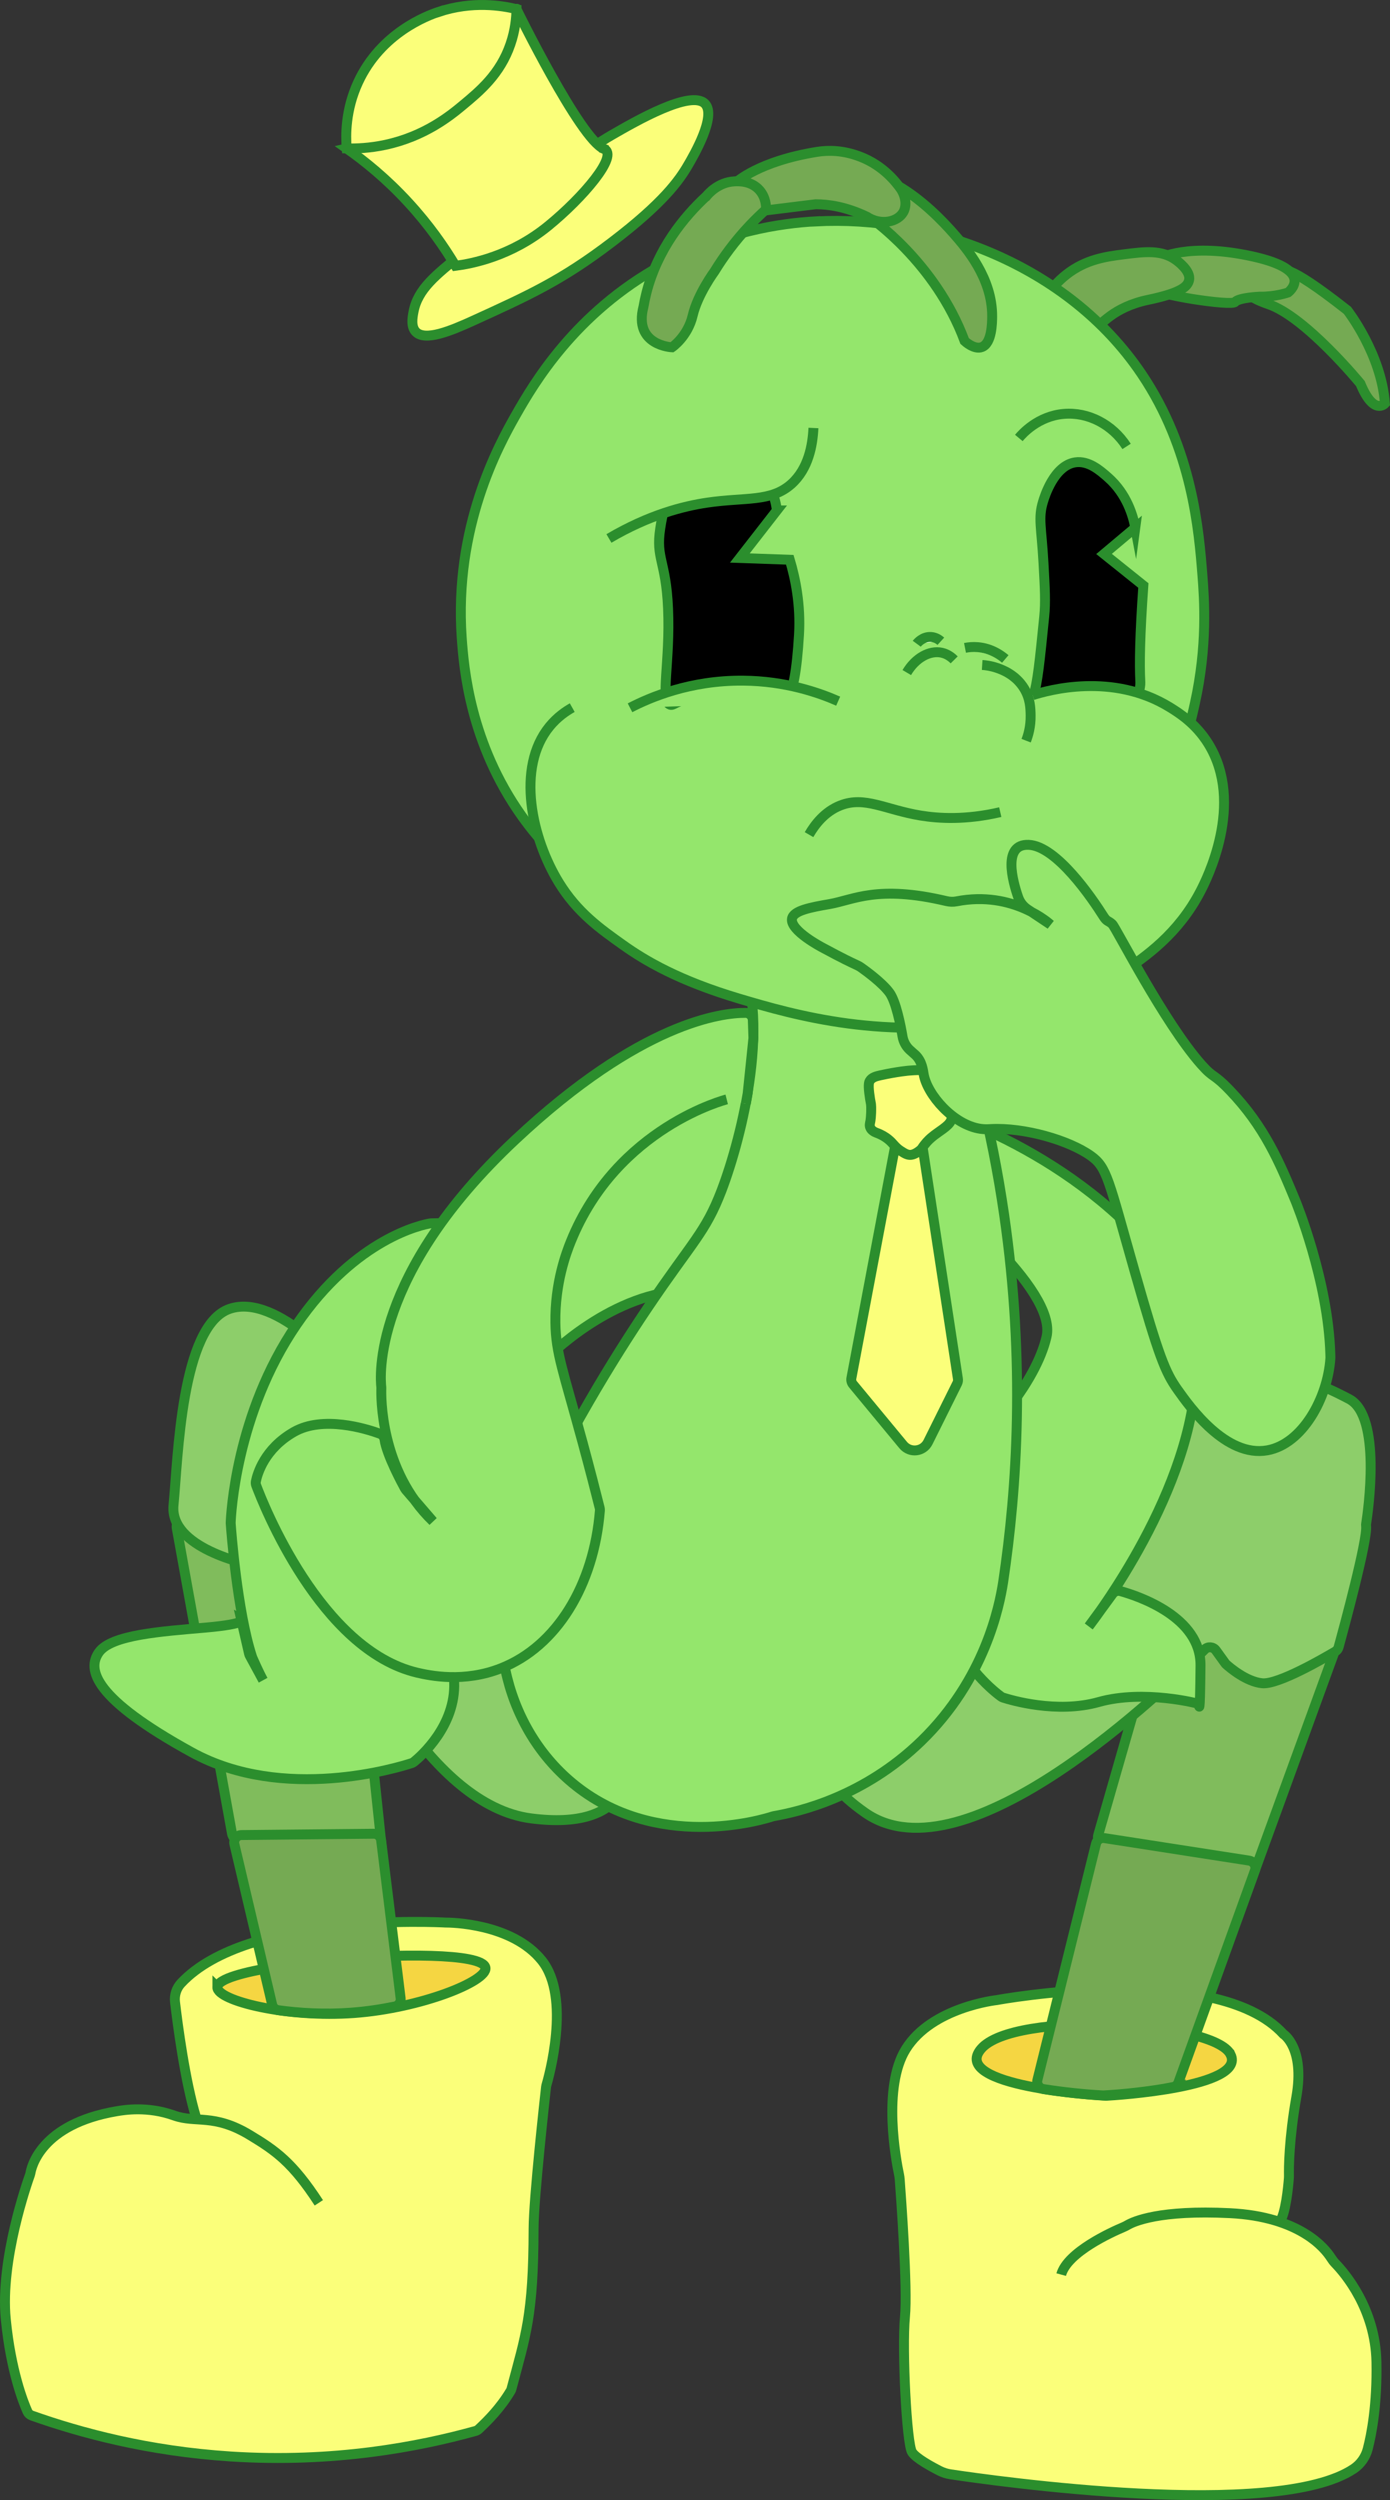 <?xml version="1.0" encoding="UTF-8"?>
<svg id="Camada_2" data-name="Camada 2" xmlns="http://www.w3.org/2000/svg" viewBox="0 0 420.63 756.5">
  <rect x="0" y="0" width="420.63" height="756.5" fill="#333333" stroke="none"/>
  <defs>
    <style>
      .cls-1, .cls-2, .cls-3, .cls-4, .cls-5, .cls-6, .cls-7, .cls-8, .cls-9 {
        stroke: #2b8e2d;
        stroke-miterlimit: 10;
        stroke-width: 3px;
      }

      .cls-2 {
        fill: #fff;
      }

      .cls-3 {
        fill: #75aa53;
      }

      .cls-4, .cls-9 {
        fill: #fbff7a;
      }

      .cls-5, .cls-10 {
        fill: #94e66c;
      }

      .cls-6 {
        fill: #80bc5c;
      }

      .cls-7 {
        fill: #f5d642;
      }

      .cls-8 {
        fill: #8dce6a;
      }

      .cls-9 {
        opacity: 0;
      }
    </style>
  </defs>
  <g id="_2" data-name="2">
    <g id="corpo_cópia" data-name="corpo cópia">
      <g id="perna_esquerda_cópia" data-name="perna esquerda cópia">
        <path class="cls-4" d="m321.13,688.26c1.87-6.85,15.45-12.94,18.82-14.36.43-.18.83-.39,1.23-.62,1.88-1.1,9.77-4.68,31.03-3.61,21.03,1.06,28.67,10.53,30.57,13.52.39.61.82,1.18,1.32,1.7,2.83,2.92,12.13,13.72,12.43,29.84.24,12.92-1.49,21.86-2.63,26.26-.64,2.46-2.15,4.61-4.26,6.03-23.57,15.79-109.19,3.6-122.05,1.66-1.11-.17-2.18-.51-3.19-1.02-2.5-1.26-7.22-3.83-8.41-5.68-1.63-2.55-3.07-31.43-2.14-40.92.85-8.63-1.22-36.68-1.59-41.65-.04-.48-.1-.94-.2-1.41-.86-4.1-5.12-26.45,2.06-37.98,7.92-12.73,27.54-14.83,27.54-14.83,0,0,66.11-12.24,86.73,10.31,0,0,6.52,4.1,3.91,18.98-2.28,12.98-2.29,21.7-2.25,23.71,0,.34,0,.67-.03,1.02-.18,2.31-.98,10.92-2.82,13.1"/>
        <path class="cls-4" d="m96.48,666.54c-7.95-12.22-13.06-15.79-20.9-20.52-10.82-6.54-16.35-3.54-22.88-5.89-8.04-2.89-15.12-1.69-17.36-1.31-23.08,3.9-25.88,17.08-26.14,18.8-.02.14-.05.26-.1.39-.88,2.44-9.11,25.85-7.35,43.78,1.54,15.67,5.31,25.12,6.56,27.92.25.56.71.98,1.28,1.19,14.85,5.27,35.35,10.79,60.19,12.39,31.23,2.02,56.99-2.95,74.13-7.72.35-.1.66-.27.93-.52,2.85-2.68,6.57-6.39,9.69-11.61.11-.19.2-.4.25-.61,4.27-16.14,6.64-22.02,6.69-48.52.02-9.11,3.47-40.15,3.78-42.88.01-.13.04-.24.07-.37.68-2.3,7.57-26.65-1.33-37.81-9.07-11.38-27.92-11.52-29.03-11.51-.04,0-.07,0-.11,0-2.05-.11-60.02-3.13-80.04,18.33-1.44,1.54-2.1,3.64-1.85,5.73.81,6.86,3.01,23.71,6.39,35.01"/>
        <path class="cls-7" d="m372.4,621.69c4.74,9.9-34.98,12.31-37.53,12.46-.08,0-.17,0-.25,0-2.64-.15-47.31-2.87-37.74-14.18,9.87-11.65,70.62-8.51,75.51,1.72Z"/>
        <path class="cls-6" d="m374.53,580.3c-.12.32-.3.6-.54.84-2.21,2.14-13.99,12.58-24.98,4.33-10.94-8.22-15.82-25.57-16.7-29.01-.1-.39-.09-.79.02-1.18l15.43-53.7c.24-.83.94-1.45,1.79-1.59l53.87-8.77c1.69-.27,3.05,1.37,2.46,2.98l-31.36,86.12Z"/>
        <path class="cls-8" d="m269.71,510.66c-.23.23-.5.41-.81.52-4.4,1.63-38.59,15.32-7.08,37.33,30.4,21.24,91.37-37.92,102.73-49.41.97-.98,2.59-.85,3.4.27l2.82,3.91c.09.13.19.24.31.34.99.89,6.02,5.24,10.88,5.71s18.65-7.56,22.1-9.6c.5-.3.86-.77,1.02-1.33,1.44-5.24,8.89-32.65,8.31-36.74-.03-.21-.01-.41.02-.61.58-3.72,4.75-32.48-5.13-37.71-10.57-5.59-14.06-5.76-14.06-5.76,0,0-16.11-4.06-32.31,5.98-15.56,9.64-86.58,81.39-92.21,87.09Z"/>
        <path class="cls-3" d="m354.95,631.53c-6.95,1.34-14.92,2.18-20.99,2.51-.09,0-.17,0-.26,0-5.25-.29-11.79-.93-17.94-1.92-1.3-.21-2.14-1.48-1.83-2.75l2.33-9.39,15.41-62.13c.28-1.13,1.37-1.85,2.52-1.67l43.81,6.81c1.39.22,2.24,1.65,1.76,2.97l-20.92,57.96-2.23,6.18c-.27.74-.9,1.29-1.67,1.44Z"/>
        <path class="cls-9" d="m134.97,581s-.07,0-.11,0c-2.05-.11-60.02-3.13-80.04,18.33-1.44,1.54-2.1,3.64-1.85,5.73.81,6.86,3.01,23.71,6.39,35.01l.75.52c-2.56-.17-4.92-.28-7.42-1.18-.92-.33-1.83-.6-2.72-.83,33.52,20.89,71.15,35.81,111.4,43.27.06-2.53.1-5.26.11-8.28.02-9.11,3.47-40.15,3.78-42.88.01-.13.04-.24.07-.37.68-2.3,7.57-26.65-1.33-37.81-9.07-11.38-27.92-11.52-29.03-11.51Z"/>
      </g>
      <g id="perna_direita_cópia" data-name="perna direita cópia">
        <path class="cls-7" d="m65.77,601.32c.04-5.18,34.37-8.36,36.76-8.58,16.06-1.44,43.67-1.95,44.38,2.69.62,4.07-19.52,12.18-39.7,13.68-20.44,1.51-41.47-3.73-41.44-7.79Z"/>
        <path class="cls-6" d="m115.88,562.33c.05.51-.06,1.01-.34,1.44-1.77,2.73-8.99,12.82-19.73,13.76-11.53,1.01-23.65-19.04-25.32-21.92-.13-.23-.22-.47-.27-.72l-16.74-92.53c-.26-1.46.94-2.77,2.42-2.63l22.84,2.24c.76.07,1.42.53,1.77,1.2l31.14,60.4c.13.25.21.52.24.79l3.98,37.96Z"/>
        <path class="cls-8" d="m189.92,531.08c.25.34.4.73.43,1.15.28,3.72.13,21.83-29.61,17.99-30.97-4-52.44-52.87-55.08-59.16-.18-.44-.5-.8-.91-1.05l-26.15-15.76c-.23-.14-.47-.23-.72-.28-3.27-.63-26.65-5.58-25.37-18.58,1.37-13.98,2.26-54.34,16.99-59.35s34.65,19.4,34.65,19.4l85.76,115.63Z"/>
        <path class="cls-3" d="m106.19,609.01c-7.93.59-15.56.14-21.99-.76-.91-.13-1.64-.81-1.85-1.7l-11.42-48.54c-.33-1.4.72-2.74,2.16-2.75l40-.4c1.14-.01,2.1.83,2.24,1.96l5.91,47.85c.14,1.15-.61,2.23-1.75,2.46-4.17.86-8.66,1.54-13.31,1.88Z"/>
      </g>
      <path class="cls-5" d="m218.15,316.58s-54.69,21.43-83.89,52.83c-.41.44-.98.7-1.59.71l-2.2.04c-.11,0-.21.01-.32.03-2.03.33-22.42,4.28-40.48,30.74-18.36,26.92-19.78,57.64-19.86,59.76,0,.08,0,.15,0,.23.13,1.85,1.94,26.64,6.48,40.45.02.07.05.14.08.21.29.67,1.96,4.48,3.25,6.83l-4.04-7.45c-.1-.18-.17-.37-.21-.56l-2.4-10.46s2.56,1.38-10.81,2.55c-13.37,1.17-28.43,2.17-32.2,7.44-3.77,5.27-1.47,14.05,28.07,30.29,27.8,15.29,62.54,4.59,66.53,3.28.26-.09.49-.21.7-.38,2.02-1.63,12.73-10.94,12.17-24.17-.55-12.98-14.5-47.83-17.58-55.4-.36-.88-.12-1.89.59-2.52l43.88-38.92s.08-.08.13-.12c1.18-1.23,20.93-21.56,44.48-21.56,22.23,0,31.18-40.16,32.53-46.95.12-.62-.02-1.25-.39-1.76-6.17-8.38-12.34-16.77-18.51-25.15-.62-.84-1.74-1.14-2.7-.72-.57.25-1.14.5-1.71.75Z"/>
      <path class="cls-5" d="m270.3,335.62c-.71-1.72.86-3.5,2.66-3.01,13.03,3.52,52.56,16.51,78.92,49.86,23.86,30.19-.42,76.46-14.24,97.94-4.68,7.28-8.16,11.71-8.16,11.71l7.2-9.83c.55-.75,1.5-1.09,2.39-.84,5.51,1.53,24.35,7.83,24.22,22.49-.15,17.17-.5,11.62-.5,11.62,0,0-16.5-4.44-30.35-.54-12.65,3.56-26.57-.6-28.89-1.35-.23-.07-.44-.18-.63-.32-3.55-2.58-37.5-29.03-6.37-77.27.09-.14.2-.27.31-.39,1.78-1.77,16.49-16.76,19.84-31.21,3.34-14.42-32.35-42.89-36.85-46.4-.3-.24-.54-.55-.69-.91l-8.86-21.57Z"/>
      <path class="cls-5" d="m285.67,297.71c.78.16,1.43.71,1.68,1.47,6.53,19.08,12.7,42.05,16.52,68.42,6.44,44.45,3.92,82.81-.31,111.14-1.12,7.25-5.49,29.32-24.73,48.03-17.42,16.93-37.08,21.44-44.67,22.76-.1.02-.2.04-.3.07-2.95.98-35.43,10.93-60.7-10.13-20.94-17.44-27.75-48.53-15.66-75.68,14.1-29.95,28.1-52.63,38.49-68.05,13.5-20.04,17.48-22.74,22.36-35.52,6.21-16.28,15.52-53.21,4.62-72.8-.59-1.06-1.64-2.8,62.68,10.29Z"/>
      <g id="gravata_cópia" data-name="gravata cópia">
        <path class="cls-4" d="m271.78,342.38c-.08.17-.13.35-.17.54-4.65,24.68-9.3,49.35-13.96,74.03-.15.68.03,1.4.47,1.94l15.18,18.35c2.09,2.52,6.08,2.06,7.53-.87l8.84-17.79c.22-.44.29-.94.2-1.43-3.81-25-7.63-50-11.44-75.01-.1-.68-.5-1.28-1.11-1.61s-1.38-.58-2.34-.48c-1.38.15-2.59,1.04-3.22,2.32Z"/>
        <path class="cls-4" d="m287.37,325.54c-.63-1.03-2-1.27-3.32-1.44-4.11-.52-7.44-.27-8.96-.15,0,0-3.44.27-8.65,1.42-1.3.29-2.6.6-3.24,1.69-.15.25-.51.85-.15,3.75.37,3.03.55,2.8.58,4.12.05,2.75-.25,4.34-.25,4.34-.14.7-.3,1.26-.04,1.9.34.86,1.21,1.32,1.84,1.57,1.62.58,2.75,1.32,3.48,1.89,1.78,1.39,2.03,2.42,4.01,3.68,1.14.72,2.01,1.27,3.1,1.12,1.16-.16,2.34-1.1,2.84-1.53.15-.13.28-.29.39-.45.99-1.5,2-2.51,2.75-3.16,2.25-1.96,5.3-3.41,6.05-5.27.2-.5.25-.98.26-1.27,0-.17,0-.34-.04-.5-.12-.6-.3-1.04-.43-1.27-.92-1.7-.66-3.9-.3-7,.27-2.34.5-2.77.11-3.42Z"/>
      </g>
      <path class="cls-5" d="m219.91,332.66s-33.15,8.38-47.14,42.92c-1.41,3.48-4.88,12.63-4.7,24.69.13,9.23,2.35,14.54,8.28,36.38,2.27,8.36,4.02,15.22,5.13,19.65.06.24.08.49.06.74-1.8,22.61-13.1,41.11-29.9,47.74-11.23,4.44-21.53,2.25-25.38,1.35-29.31-6.89-46.68-51.16-48.73-56.67-.15-.39-.18-.81-.1-1.21.45-2.26,2.58-9.86,11.52-14.97,8.78-5.02,21.77-1,25.98.53.77.28,1.32.95,1.43,1.76.65,4.64,5.39,13.41,6.18,14.84.08.14.16.26.26.38l8.22,9.54c-16.12-15.49-15.7-38.08-15.62-40.27,0-.11,0-.22-.01-.33-.3-2.49-3.16-33.89,40.57-74.88,38.03-35.64,62.56-38.42,69.65-38.37,1.19,0,2.16.97,2.2,2.16l.18,5.3c0,.1,0,.2-.01.31l-1.71,16.46c0,.06-.01.11-.02.17-.19,1.03-.37,2.07-.56,3.1"/>
    </g>
    <g id="cabeça_cópia" data-name="cabeça cópia">
      <g id="boné_cópia" data-name="boné cópia">
        <path class="cls-4" d="m155.16,63.32c14.88-12.02,22.32-18.03,29.96-22.45,7.16-4.13,24.01-13.86,28.23-9.46,3.53,3.69-3.4,15.58-5.15,18.58-2.67,4.57-7.43,11.39-23.04,23.28-15.13,11.53-24.9,15.98-41.95,23.75-6.79,3.1-14.57,6.31-17.38,3.39-1.53-1.59-1.01-4.38-.72-5.97,1.31-7.08,6.86-11.21,14.53-17.57,10.83-8.99,2.14-2.75,15.52-13.56Z"/>
        <path class="cls-4" d="m182.74,45.04c4.68,1.9-6.4,14.81-16.87,23.34-11.27,9.18-23.03,11.4-28.03,12.05-3.34-5.61-7.97-12.32-14.32-19.21-6.58-7.15-13.14-12.46-18.61-16.3,1.74-.4,4.21-1.05,7.11-2.06,3.26-1.14,17.45-6.39,30.84-21.14,8.67-9.56,14.33-20.21,13.43-18.96,0,0,19.26,39.35,26.45,42.28Z"/>
        <path class="cls-4" d="m132.63,3.64c10.36-3.47,19.42-1.91,23.66-.88-.04,2.61-.37,6.4-1.84,10.66-3.11,9.03-9.24,14.13-14.44,18.45-3.77,3.14-11.51,9.42-23.43,11.96-4.71,1.01-8.76,1.15-11.66,1.08-.32-3.9-.42-11.62,3.44-19.99,6.95-15.08,21.19-20.26,24.27-21.29Z"/>
      </g>
      <g id="chifre_esquerda_cópia" data-name="chifre esquerda cópia">
        <path class="cls-3" d="m388.33,82.14s.15-3.41,19.41,11.77c0,0,10.32,13.24,11.35,28.2,0,0-3.37,3.79-7.42-6.04,0,0-16.52-20.16-27.8-24.01-11.28-3.84-6.07-7.23-6.07-7.23l10.52-2.69Z"/>
        <path class="cls-3" d="m350.74,78.22s8.91-4.93,28.36-.61c19.45,4.31,10.69,10.89,10.69,10.89,0,0-3.76,1.35-8.64,1.27,0,0-6.29.27-7.39,1.6s-24.42-2.26-24.79-4.1c-.38-1.85,1.78-9.04,1.78-9.04Z"/>
        <path class="cls-3" d="m316.9,89.31c1.16-1.71,3.04-4.08,5.88-6.29,5.84-4.55,11.88-5.38,17.41-6.08,6.21-.78,11.3-1.42,15.65,1.71.45.32,4.58,3.29,3.99,6.09-.4,1.88-2.21,3.86-12.43,5.99-5.4,1.13-8.99,3.14-11.29,4.8-2.79,2-3.72,3.51-6.6,4.43-1.13.36-5.62,1.79-9.22-.85-2.82-2.07-4.09-5.91-3.38-9.79Z"/>
      </g>
      <g id="rosto_cópia" data-name="rosto cópia">
        <path class="cls-5" d="m246.79,66.98c-10.29.56-27.92,3.01-46.51,13.26-26.3,14.48-38.79,35.86-44.22,45.42-5.17,9.12-18.68,33.7-16.34,67.3.65,9.24,2.52,31.95,18.19,53.97,21.42,30.1,53.82,38.11,66.69,41.29,10.44,2.58,72.32,16.53,109.9-21.39,19.49-19.66,25.33-46.09,27.08-54,3.85-17.43,2.86-31.44,2.28-38.81-1.04-13.27-2.99-38.01-18.39-60.85-22.56-33.47-64.05-48.07-98.68-46.17Z"/>
        <path class="cls-1" d="m343.55,159.68c-.65-3.48-2.49-10.15-8.25-15.22-2.37-2.09-5.87-5.17-9.93-4.56-6.43.97-9.31,10.48-9.73,11.87-1.54,5.08-.47,7.66.13,18.59.44,7.9.66,11.86.22,16.23-1.33,13.33-2,19.99-3.3,24.11-.16.51-.49,1.5-.11,2.56,1.49,4.12,11.92,3.68,13.6,3.61,1.76-.07,16.11-.68,18.56-8.04.41-1.25.35-2.28.33-2.73-.28-5.09-.14-13.74.92-28.94l-11.9-9.54,9.46-7.95Z"/>
        <path class="cls-5" d="m312.5,210.34c4.67-1.47,24.1-6.99,41.4,3.61,2.84,1.74,7.91,4.93,11.7,11.01,11.33,18.17-.67,41.51-2.29,44.64-6.71,12.99-16.69,19.88-23.51,24.47-14.24,9.59-27.59,12.38-37.28,14.3-34.19,6.78-62.05-1.19-78.92-6.22-18.07-5.4-28.23-11.35-35.08-16.23-6.98-4.96-13.79-9.81-19.34-18.79-8.23-13.32-13.11-34.84-2.87-47.32,2.35-2.87,4.99-4.64,6.86-5.69"/>
        <path class="cls-1" d="m235.08,154.45c-.09-.99-1.06-10.16-9.13-14.89-.95-.56-6.58-3.85-12.61-2.06-10.63,3.14-13.06,19.21-13.54,22.38-1.4,9.23,1.71,9.64,2.36,24.2.72,16.04-2.47,28.19.62,29.16.55.17.99-.11,1.89-.55,5.63-2.74,11.21-2.71,16.37-2.69,6.2.03,9.38,1.51,11.89.03.38-.23,1.66-1.06,3.13-.79,1.3.24,1.64,1.14,2.2,1.12,1.59-.05,2.91-7.64,3.53-18.35.53-9.08-1.11-17.02-2.79-22.63-5.04-.18-10.07-.36-15.11-.54,3.73-4.8,7.47-9.59,11.2-14.39Z"/>
        <path class="cls-5" d="m253.64,212.16c-5.84-2.57-15.88-6.09-28.74-6.21-16.09-.14-28.25,5.12-34.25,8.22"/>
        <path class="cls-5" d="m288.75,199.67c-1.5-1.52-2.97-1.99-3.77-2.17-3.68-.8-7.96,1.58-10.58,6.01"/>
        <path class="cls-2" d="m284.71,194.04c-.36-.33-1.39-1.18-2.93-1.3-2.57-.19-4.22,1.86-4.36,2.05"/>
        <path class="cls-5" d="m297.22,201.21c1.09.07,2.66.28,4.44.88,1.58.53,5.67,2.02,8.25,6.22,1.89,3.08,1.93,6.11,1.97,8.15.06,3.37-.74,6.06-1.36,7.66"/>
        <path class="cls-2" d="m292.02,196.04c1.06-.21,2.38-.35,3.88-.22,4.15.35,7.06,2.5,8.31,3.57"/>
        <g>
          <path class="cls-10" d="m227.11,118.79c7.05,2.84,14.43,10.13,13.23,16.12-.87,4.33-5.75,5.72-18.19,11.18-25.53,11.21-30.37,16.49-34.43,13.6-5.22-3.72-3.42-16.91,1.53-25.53,7.44-12.96,24.87-20.6,37.85-15.37Z"/>
          <path class="cls-5" d="m246.16,129.5c-.25,5.17-1.48,12.29-6.67,16.94-6.19,5.54-13.98,3.96-25.43,5.64-7.28,1.07-17.65,3.7-29.79,10.85"/>
        </g>
        <path class="cls-5" d="m308.31,132.52c1.02-1.22,5.75-6.59,13.56-7.28,7.42-.65,14.76,3.17,19.05,9.84"/>
        <path class="cls-5" d="m302.69,245.74c-10.45,2.43-18.6,1.94-24.17,1.02-10.62-1.76-16.81-5.93-24.17-3.06-4.82,1.88-7.8,5.86-9.53,8.85"/>
        <path class="cls-5" d="m296.74,341.57c1.36.19,2.33.11,3.08.07,10.1-.54,23.61,3.34,30.27,8.09,4.95,3.53,5.3,7,13.27,34.96,7.38,25.9,9.23,30.49,13.02,35.84,3.6,5.08,14.57,20.58,27.15,18.31,10.58-1.91,18.25-15.8,19.06-27.82.02-.31,0-.59-.01-1.08-.6-22.48-10.57-46.63-10.57-46.63-4.81-11.65-9.39-22.46-19.79-33.32-5.23-5.46-4.77-3.46-8.68-7.87-11.28-12.72-25.86-41.47-26.96-42.49-1.27-1.17-1.57-.64-2.67-2.38-3.42-5.41-14.18-21.29-22.63-21.62-7.93-.31-4.88,10.91-3.15,15.89.52,1.48,1.51,2.74,2.81,3.61l6.93,4.62s-11.16-10.42-28.44-7.01c-1.01.2-2.05.15-3.06-.09-20.85-4.93-28.02-.37-35.29.9-5.83,1.02-10.98,1.97-11.41,4.44-.64,3.6,9.04,8.65,9.53,8.9,2.05,1.05,4.87,2.71,10.22,5.19.39.18.77.4,1.12.64,1.63,1.15,6.5,4.7,8.66,7.68,1.91,2.64,3.31,9.64,3.92,13.23.26,1.53,1,2.93,2.12,3.99.77.73,1.18,1.03,1.74,1.55,2.06,1.9,2.34,4.74,2.53,5.87,1.07,6.2,8.99,15.35,17.24,16.53Z"/>
      </g>
      <g id="chifre_direita_cópia" data-name="chifre direita cópia">
        <path class="cls-3" d="m271.41,56.03c.22.74.47,1.85.49,3.2.02,1.28.06,3.58-1.14,5.09-1.47,1.84-4.62,2.29-7.8,1.26,0,0,20.04,13.58,28.95,37.61,0,0,2.87,2.74,5.24,1.82,3.02-1.16,3.08-7.34,3.09-9.28.06-11.52-7.76-20.62-11.75-25.15-3.08-3.49-9.27-10.08-17.09-14.57Z"/>
        <path class="cls-3" d="m222.77,55.18s6.77-6.4,24.5-9.23c3.45-.55,7.97-.52,13.2,1.53,6.71,2.62,10.58,7.46,12.23,9.84,1.38,2.25,1.75,4.93.65,6.88-1.67,2.94-6.72,4.19-11.07,1.35-6.32-3.02-11.59-3.74-15.44-3.75,0,0-14.95,1.85-14.95,1.85h0s-2.53-7.84-9.13-8.47Z"/>
        <path class="cls-3" d="m213.81,59.31c.58-.7,3.58-4.19,8.45-4.43,1.19-.06,5.06-.24,7.62,2.71,1.94,2.25,1.96,4.97,1.93,5.78-1.64,1.48-3.32,3.1-5.01,4.89-4.5,4.78-7.95,9.56-10.6,13.88,0,0-5.07,6.88-6.58,13.31-1.51,6.43-6.27,9.64-6.27,9.64,0,0-11.68-.5-8.63-12.26.24-1.39.54-2.8.9-4.24,3.39-13.23,11.28-22.89,18.18-29.28Z"/>
      </g>
    </g>
  </g>
</svg>
